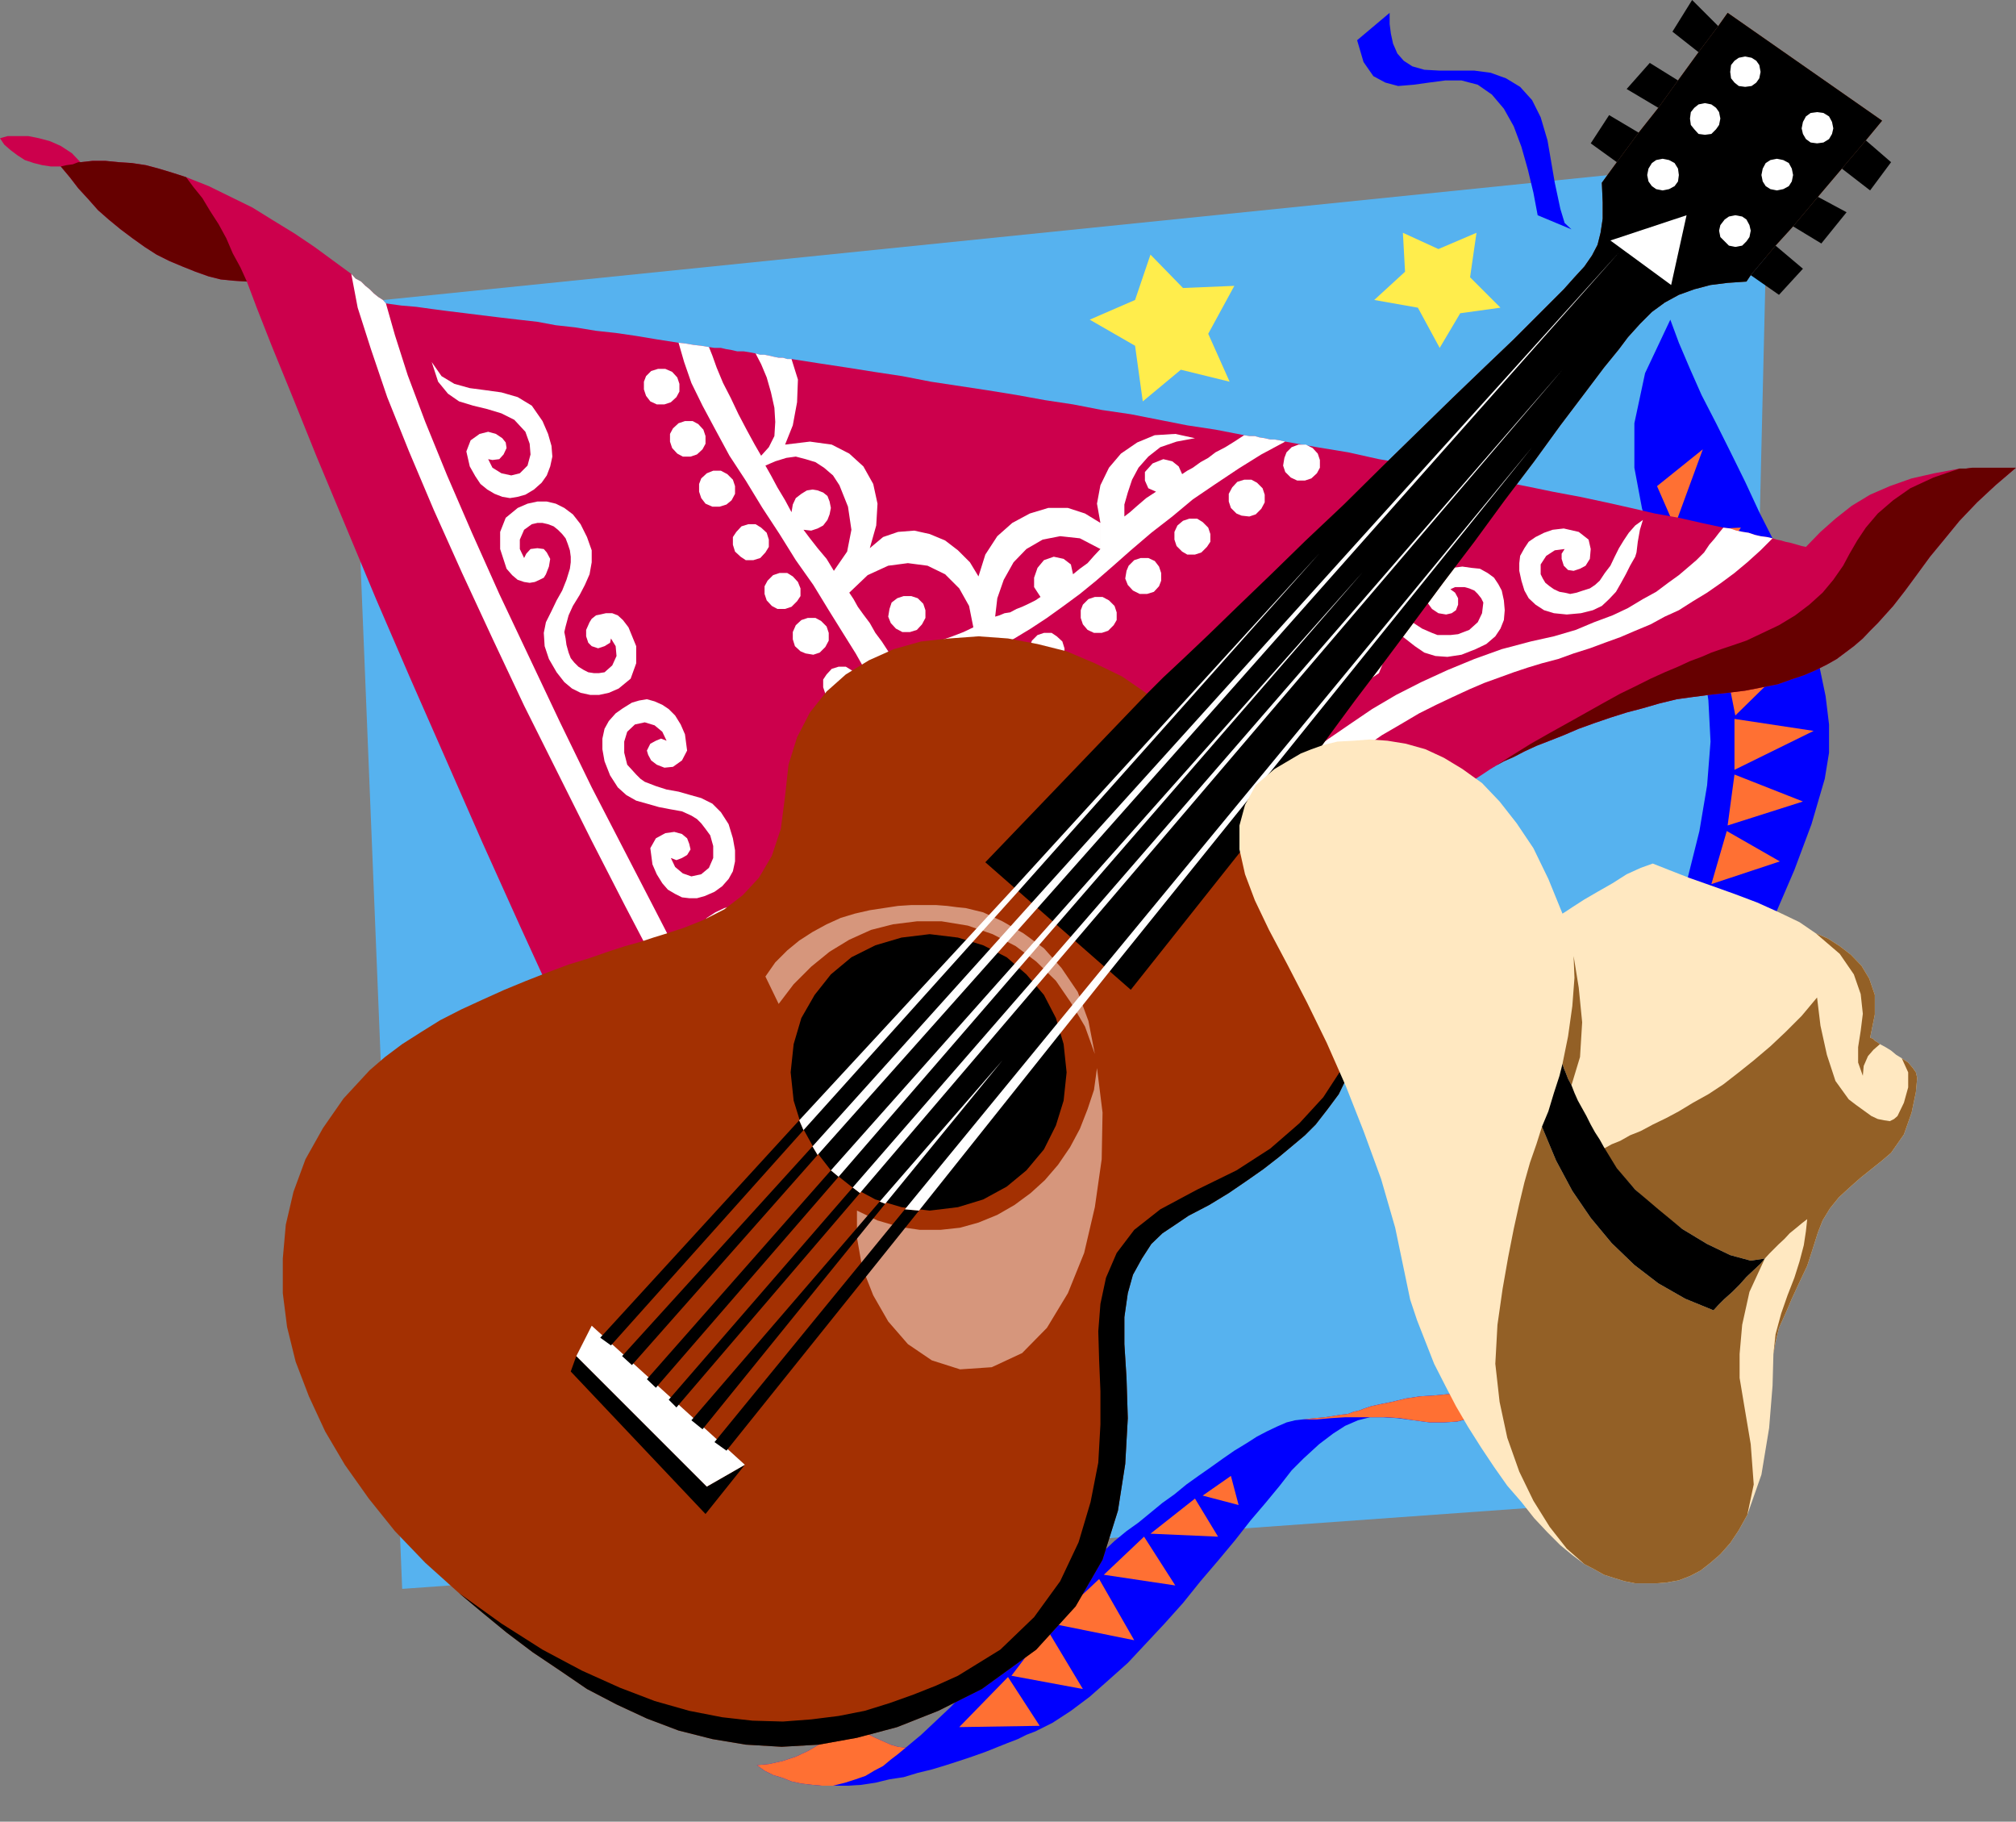 <?xml version="1.0" encoding="UTF-8" standalone="no"?>
<svg
   xmlns:ooo="http://xml.openoffice.org/svg/export"
   xmlns:dc="http://purl.org/dc/elements/1.1/"
   xmlns:cc="http://creativecommons.org/ns#"
   xmlns:rdf="http://www.w3.org/1999/02/22-rdf-syntax-ns#"
   xmlns:svg="http://www.w3.org/2000/svg"
   xmlns="http://www.w3.org/2000/svg"
   xmlns:sodipodi="http://sodipodi.sourceforge.net/DTD/sodipodi-0.dtd"
   xmlns:inkscape="http://www.inkscape.org/namespaces/inkscape"
   version="1.2"
   width="47.12mm"
   height="42.57mm"
   viewBox="0 0 4712 4257"
   preserveAspectRatio="xMidYMid"
   xml:space="preserve"
   id="svg267"
   sodipodi:docname="m_countr.svg"
   style="fill-rule:evenodd;stroke-width:28.222;stroke-linejoin:round"
   inkscape:version="0.92.5 (2060ec1f9f, 2020-04-08)"><rect x="0" y="0" width="4712" height="4257" fill="#808080" stroke="none"/><sodipodi:namedview
   pagecolor="#ffffff"
   bordercolor="#666666"
   borderopacity="1"
   objecttolerance="10"
   gridtolerance="10"
   guidetolerance="10"
   inkscape:pageopacity="0"
   inkscape:pageshadow="2"
   inkscape:window-width="664"
   inkscape:window-height="487"
   id="namedview269"
   showgrid="false"
   inkscape:zoom="0.2102413"
   inkscape:cx="89.04567"
   inkscape:cy="80.428345"
   inkscape:window-x="0"
   inkscape:window-y="0"
   inkscape:window-maximized="0"
   inkscape:current-layer="svg267" />
 <defs
   class="ClipPathGroup"
   id="defs8">
  <clipPath
   id="presentation_clip_path"
   clipPathUnits="userSpaceOnUse">
   <rect
   x="0"
   y="0"
   width="21000"
   height="29700"
   id="rect2" />
  </clipPath>
  <clipPath
   id="presentation_clip_path_shrink"
   clipPathUnits="userSpaceOnUse">
   <rect
   x="21"
   y="29"
   width="20958"
   height="29641"
   id="rect5" />
  </clipPath>
 </defs>
 <defs
   class="TextShapeIndex"
   id="defs12">
  <g
   ooo:slide="id1"
   ooo:id-list="id3"
   id="g10" />
 </defs>
 <defs
   class="EmbeddedBulletChars"
   id="defs44">
  <g
   id="bullet-char-template-57356"
   transform="matrix(4.8828125e-4,0,0,-4.8828125e-4,0,0)">
   <path
   d="M 580,1141 1163,571 580,0 -4,571 Z"
   id="path14"
   inkscape:connector-curvature="0" />
  </g>
  <g
   id="bullet-char-template-57354"
   transform="matrix(4.8828125e-4,0,0,-4.8828125e-4,0,0)">
   <path
   d="M 8,1128 H 1137 V 0 H 8 Z"
   id="path17"
   inkscape:connector-curvature="0" />
  </g>
  <g
   id="bullet-char-template-10146"
   transform="matrix(4.8828125e-4,0,0,-4.8828125e-4,0,0)">
   <path
   d="M 174,0 602,739 174,1481 1456,739 Z M 1358,739 309,1346 659,739 Z"
   id="path20"
   inkscape:connector-curvature="0" />
  </g>
  <g
   id="bullet-char-template-10132"
   transform="matrix(4.8828125e-4,0,0,-4.8828125e-4,0,0)">
   <path
   d="M 2015,739 1276,0 H 717 l 543,543 H 174 v 393 h 1086 l -543,545 h 557 z"
   id="path23"
   inkscape:connector-curvature="0" />
  </g>
  <g
   id="bullet-char-template-10007"
   transform="matrix(4.8828125e-4,0,0,-4.8828125e-4,0,0)">
   <path
   d="m 0,-2 c -7,16 -16,29 -25,39 l 381,530 c -94,256 -141,385 -141,387 0,25 13,38 40,38 9,0 21,-2 34,-5 21,4 42,12 65,25 l 27,-13 111,-251 280,301 64,-25 24,25 c 21,-10 41,-24 62,-43 C 886,937 835,863 770,784 769,783 710,716 594,584 L 774,223 c 0,-27 -21,-55 -63,-84 l 16,-20 C 717,90 699,76 672,76 641,76 570,178 457,381 L 164,-76 c -22,-34 -53,-51 -92,-51 -42,0 -63,17 -64,51 -7,9 -10,24 -10,44 0,9 1,19 2,30 z"
   id="path26"
   inkscape:connector-curvature="0" />
  </g>
  <g
   id="bullet-char-template-10004"
   transform="matrix(4.8828125e-4,0,0,-4.8828125e-4,0,0)">
   <path
   d="M 285,-33 C 182,-33 111,30 74,156 52,228 41,333 41,471 c 0,78 14,145 41,201 34,71 87,106 158,106 53,0 88,-31 106,-94 l 23,-176 c 8,-64 28,-97 59,-98 l 735,706 c 11,11 33,17 66,17 42,0 63,-15 63,-46 V 965 c 0,-36 -10,-64 -30,-84 L 442,47 C 390,-6 338,-33 285,-33 Z"
   id="path29"
   inkscape:connector-curvature="0" />
  </g>
  <g
   id="bullet-char-template-9679"
   transform="matrix(4.8828125e-4,0,0,-4.8828125e-4,0,0)">
   <path
   d="M 813,0 C 632,0 489,54 383,161 276,268 223,411 223,592 c 0,181 53,324 160,431 106,107 249,161 430,161 179,0 323,-54 432,-161 108,-107 162,-251 162,-431 0,-180 -54,-324 -162,-431 C 1136,54 992,0 813,0 Z"
   id="path32"
   inkscape:connector-curvature="0" />
  </g>
  <g
   id="bullet-char-template-8226"
   transform="matrix(4.8828125e-4,0,0,-4.8828125e-4,0,0)">
   <path
   d="m 346,457 c -73,0 -137,26 -191,78 -54,51 -81,114 -81,188 0,73 27,136 81,188 54,52 118,78 191,78 73,0 134,-26 185,-79 51,-51 77,-114 77,-187 0,-75 -25,-137 -76,-188 -50,-52 -112,-78 -186,-78 z"
   id="path35"
   inkscape:connector-curvature="0" />
  </g>
  <g
   id="bullet-char-template-8211"
   transform="matrix(4.8828125e-4,0,0,-4.8828125e-4,0,0)">
   <path
   d="M -4,459 H 1135 V 606 H -4 Z"
   id="path38"
   inkscape:connector-curvature="0" />
  </g>
  <g
   id="bullet-char-template-61548"
   transform="matrix(4.8828125e-4,0,0,-4.8828125e-4,0,0)">
   <path
   d="m 173,740 c 0,163 58,303 173,419 116,115 255,173 419,173 163,0 302,-58 418,-173 116,-116 174,-256 174,-419 0,-163 -58,-303 -174,-418 C 1067,206 928,148 765,148 601,148 462,206 346,322 231,437 173,577 173,740 Z"
   id="path41"
   inkscape:connector-curvature="0" />
  </g>
 </defs>
 <g
   id="g49"
   transform="translate(-8144,-12721)">
  <g
   id="id2"
   class="Master_Slide">
   <g
   id="bg-id2"
   class="Background" />
   <g
   id="bo-id2"
   class="BackgroundObjects" />
  </g>
 </g>
 <g
   class="SlideGroup"
   id="g265"
   transform="translate(-8144,-12721)">
  <g
   id="g263">
   <g
   id="container-id1">
    <g
   id="id1"
   class="Slide"
   clip-path="url(#presentation_clip_path)">
     <g
   class="Page"
   id="g259">
      <g
   class="Graphic"
   id="g257">
       <g
   id="id3">
        <rect
   class="BoundingBox"
   x="8144"
   y="12721"
   width="4712"
   height="4257"
   id="rect51"
   style="fill:none;stroke:none" />
        <defs
   id="defs56">
         <clipPath
   id="clip_path_1"
   clipPathUnits="userSpaceOnUse">
          <path
   d="m 8144,12721 h 4711 v 4256 H 8144 Z"
   id="path53"
   inkscape:connector-curvature="0" />
         </clipPath>
        </defs>
        <g
   clip-path="url(#clip_path_1)"
   id="g254">
         <path
   d="m 8962,13430 3315,-338 -74,3118 -3119,224 z"
   id="path58"
   inkscape:connector-curvature="0"
   style="fill:#56b2ef;stroke:none" />
         <path
   d="m 10691,13468 106,-46 36,-106 76,78 120,-5 -61,112 50,112 -114,-28 -89,74 -18,-130 z"
   id="path60"
   inkscape:connector-curvature="0"
   style="fill:#ffed4c;stroke:none" />
         <path
   d="m 11356,13422 72,-66 -5,-91 83,38 89,-38 -15,104 71,71 -94,13 -48,81 -51,-94 z"
   id="path62"
   inkscape:connector-curvature="0"
   style="fill:#ffed4c;stroke:none" />
         <path
   d="m 10091,16894 h -26 l -22,-2 -26,-3 -23,-5 -20,-8 -23,-7 -20,-10 -18,-13 30,-3 31,-7 30,-10 28,-13 26,-15 25,-16 23,-17 18,-16 15,8 15,8 16,7 20,10 18,8 18,8 17,5 18,2 36,-30 33,-31 35,-33 33,-35 36,-33 33,-36 36,-36 33,-35 33,-33 33,-36 30,-33 31,-30 30,-31 28,-25 28,-26 28,-23 28,-20 28,-23 28,-23 28,-20 28,-23 28,-20 30,-21 28,-20 26,-18 28,-17 25,-16 23,-12 23,-11 23,-10 20,-5 18,-2 28,-3 23,-2 20,-3 18,-3 17,-2 13,-5 13,-3 13,-5 15,-5 23,-5 25,-5 33,-8 33,-5 33,-2 31,-3 h 30 28 31 l 28,-2 28,-5 28,-8 22,-10 23,-18 21,-23 12,-20 16,-21 12,-22 13,-23 10,-23 8,-28 2,-28 v -33 l -2,-64 2,-73 8,-82 15,-89 21,-94 30,-99 38,-101 46,-105 51,-119 40,-114 28,-112 18,-107 8,-102 -5,-96 -13,-92 -25,-86 -23,-51 -31,-61 -35,-74 -28,-84 -18,-96 v -104 l 25,-117 59,-125 20,54 26,61 27,61 34,66 33,66 35,71 33,71 36,71 30,74 31,71 23,71 20,71 15,72 8,66 v 66 l -10,61 -31,106 -40,107 -46,107 -46,102 -46,101 -40,97 -33,94 -23,89 -21,101 -20,97 -28,89 -35,81 -46,77 -61,68 -79,64 -99,56 -38,17 -33,16 -33,15 -31,10 -30,8 -31,2 h -33 l -38,-5 -38,-5 -33,-2 h -31 l -28,7 -30,13 -28,18 -33,25 -36,33 -28,28 -28,36 -33,40 -35,41 -36,46 -40,48 -41,48 -41,51 -43,48 -43,46 -43,46 -46,41 -43,38 -44,33 -43,28 -40,20 -21,8 -20,10 -26,10 -25,10 -25,10 -31,11 -30,10 -31,10 -33,10 -33,8 -33,10 -33,5 -33,8 -33,5 -33,2 z"
   id="path64"
   inkscape:connector-curvature="0"
   style="fill:#0000ff;stroke:none" />
         <path
   d="m 11392,12751 v 26 l 3,23 5,23 10,23 15,17 20,13 28,8 36,2 h 41 40 l 38,5 36,13 33,20 28,31 20,40 16,54 17,99 13,61 10,33 16,15 -79,-33 -10,-53 -13,-54 -15,-53 -18,-48 -23,-41 -28,-33 -33,-23 -38,-10 h -38 l -38,5 -36,5 -36,3 -30,-8 -28,-15 -23,-33 -15,-51 z"
   id="path66"
   inkscape:connector-curvature="0"
   style="fill:#0000ff;stroke:none" />
         <path
   d="m 10261,16805 -18,-2 -17,-5 -18,-8 -18,-8 -20,-10 -16,-7 -15,-8 -15,-8 -18,16 -23,17 -25,16 -26,15 -28,13 -30,10 -31,7 -30,3 18,13 20,10 23,7 20,8 23,5 26,3 22,2 h 26 l 28,-7 25,-8 23,-8 20,-12 21,-11 18,-15 17,-13 z"
   id="path68"
   inkscape:connector-curvature="0"
   style="fill:#ff7033;stroke:none" />
         <path
   d="m 10386,16757 114,-117 74,114 z"
   id="path70"
   inkscape:connector-curvature="0"
   style="fill:#ff7033;stroke:none" />
         <path
   d="m 10508,16637 83,-109 84,140 z"
   id="path72"
   inkscape:connector-curvature="0"
   style="fill:#ff7033;stroke:none" />
         <path
   d="m 10602,16515 111,-104 82,143 z"
   id="path74"
   inkscape:connector-curvature="0"
   style="fill:#ff7033;stroke:none" />
         <path
   d="m 10724,16401 94,-89 73,114 z"
   id="path76"
   inkscape:connector-curvature="0"
   style="fill:#ff7033;stroke:none" />
         <path
   d="m 10833,16305 104,-82 54,89 z"
   id="path78"
   inkscape:connector-curvature="0"
   style="fill:#ff7033;stroke:none" />
         <path
   d="m 10955,16216 66,-46 18,68 z"
   id="path80"
   inkscape:connector-curvature="0"
   style="fill:#ff7033;stroke:none" />
         <path
   d="m 11766,15913 -21,23 -23,18 -22,10 -28,8 -28,5 -28,2 h -31 -28 -30 l -31,3 -33,2 -33,5 -33,8 -25,5 -23,5 -15,5 -13,5 -13,3 -13,5 -17,2 -18,3 -20,3 -23,2 -28,3 h 33 l 33,-3 33,-2 h 30 33 33 l 31,2 33,5 38,5 h 33 l 31,-2 30,-8 31,-10 33,-15 33,-16 38,-17 18,-16 12,-17 13,-16 z"
   id="path82"
   inkscape:connector-curvature="0"
   style="fill:#ff7033;stroke:none" />
         <path
   d="m 11888,15712 7,-145 102,41 z"
   id="path84"
   inkscape:connector-curvature="0"
   style="fill:#ff7033;stroke:none" />
         <path
   d="m 11895,15560 3,-120 117,64 z"
   id="path86"
   inkscape:connector-curvature="0"
   style="fill:#ff7033;stroke:none" />
         <path
   d="m 11900,15433 23,-117 120,66 z"
   id="path88"
   inkscape:connector-curvature="0"
   style="fill:#ff7033;stroke:none" />
         <path
   d="m 11928,15306 44,-135 106,86 z"
   id="path90"
   inkscape:connector-curvature="0"
   style="fill:#ff7033;stroke:none" />
         <path
   d="m 11974,15163 48,-99 94,69 z"
   id="path92"
   inkscape:connector-curvature="0"
   style="fill:#ff7033;stroke:none" />
         <path
   d="m 12025,15052 74,-143 76,89 z"
   id="path94"
   inkscape:connector-curvature="0"
   style="fill:#ff7033;stroke:none" />
         <path
   d="m 12106,14902 33,-107 97,86 z"
   id="path96"
   inkscape:connector-curvature="0"
   style="fill:#ff7033;stroke:none" />
         <path
   d="m 12144,14787 36,-124 124,71 z"
   id="path98"
   inkscape:connector-curvature="0"
   style="fill:#ff7033;stroke:none" />
         <path
   d="m 12182,14650 16,-119 160,63 z"
   id="path100"
   inkscape:connector-curvature="0"
   style="fill:#ff7033;stroke:none" />
         <path
   d="m 12198,14520 v -119 l 185,28 z"
   id="path102"
   inkscape:connector-curvature="0"
   style="fill:#ff7033;stroke:none" />
         <path
   d="m 12200,14393 -28,-142 178,-5 z"
   id="path104"
   inkscape:connector-curvature="0"
   style="fill:#ff7033;stroke:none" />
         <path
   d="m 12167,14243 -46,-134 173,-13 z"
   id="path106"
   inkscape:connector-curvature="0"
   style="fill:#ff7033;stroke:none" />
         <path
   d="m 12116,14096 -53,-135 150,-7 z"
   id="path108"
   inkscape:connector-curvature="0"
   style="fill:#ff7033;stroke:none" />
         <path
   d="m 12058,13951 -41,-94 107,-86 z"
   id="path110"
   inkscape:connector-curvature="0"
   style="fill:#ff7033;stroke:none" />
         <path
   d="m 8144,13044 18,-5 h 23 25 l 25,5 26,7 25,11 26,17 20,21 28,-3 h 31 l 30,3 31,2 33,5 30,8 33,10 31,10 53,21 51,25 51,25 50,31 49,30 46,31 45,33 41,30 10,11 13,7 10,10 10,8 10,10 10,8 11,7 7,8 36,5 35,3 36,5 38,5 41,5 40,5 41,5 43,5 44,5 43,8 45,5 49,8 46,5 48,7 48,8 51,8 18,2 17,3 18,2 18,3 13,2 h 15 l 13,3 12,2 13,3 h 15 l 13,2 15,3 11,3 h 10 l 10,2 13,3 10,2 h 10 l 10,3 h 10 l 64,10 66,10 63,10 66,10 67,13 66,10 66,10 68,11 66,12 66,10 67,13 68,10 66,13 66,13 66,10 67,13 12,2 h 13 l 10,3 13,2 13,3 h 10 l 12,2 13,3 74,13 73,12 72,16 71,12 68,13 69,13 69,12 66,13 63,13 64,12 61,13 58,13 56,13 56,10 53,12 51,11 16,2 15,5 15,3 13,2 15,5 13,3 15,2 13,3 10,3 10,2 10,3 10,2 11,3 7,2 10,3 10,2 34,-35 35,-31 38,-30 43,-26 46,-20 51,-18 53,-12 59,-11 h 15 l 15,-2 h 18 15 18 18 15 18 l -48,41 -43,40 -41,43 -36,44 -33,40 -30,41 -28,38 -28,36 -18,20 -18,20 -18,18 -17,18 -21,18 -20,15 -20,15 -23,13 -26,13 -28,12 -30,10 -31,11 -35,7 -41,8 -41,5 -45,5 -38,5 -36,5 -41,10 -38,11 -38,10 -38,12 -38,13 -36,13 -35,15 -33,13 -31,12 -28,13 -25,13 -23,10 -18,10 -13,8 -15,10 -20,13 -26,20 -30,23 -33,28 -38,30 -38,33 -44,36 -43,36 -46,38 -43,38 -43,40 -43,39 -43,35 -38,38 -36,33 -41,36 -51,43 -58,48 -66,51 -74,56 -79,59 -83,58 -87,61 -89,59 -89,58 -89,56 -89,51 -86,45 -84,44 -76,33 -74,28 -66,-102 -74,-127 -78,-150 -84,-165 -87,-178 -86,-188 -87,-193 -86,-196 -84,-191 -79,-183 -73,-175 -66,-158 -56,-139 -49,-120 -35,-89 -23,-61 -31,-2 -30,-3 -28,-7 -31,-11 -30,-12 -31,-13 -30,-15 -28,-18 -28,-20 -28,-21 -28,-23 -25,-22 -23,-26 -23,-25 -20,-26 -21,-25 h -23 l -20,-3 -20,-5 -21,-7 -17,-11 -16,-12 -15,-13 z"
   id="path112"
   inkscape:connector-curvature="0"
   style="fill:#cc004c;stroke:none" />
         <path
   d="m 8286,13110 21,25 20,26 23,25 23,26 25,22 28,23 28,21 28,20 28,18 30,15 31,13 30,12 31,11 28,7 30,3 31,2 -15,-33 -18,-33 -15,-35 -18,-33 -20,-31 -18,-30 -21,-26 -17,-23 -31,-10 -33,-10 -30,-8 -33,-5 -31,-2 -30,-3 h -31 l -28,3 h -5 l -13,5 -15,2 z"
   id="path114"
   inkscape:connector-curvature="0"
   style="fill:#660000;stroke:none" />
         <path
   d="m 12724,13816 h 15 l 15,-2 h 18 15 18 18 15 18 l -48,41 -43,40 -41,43 -36,44 -33,40 -30,41 -28,38 -28,36 -18,20 -18,20 -18,18 -17,18 -21,18 -20,15 -20,15 -23,13 -26,13 -28,12 -30,10 -31,11 -35,7 -41,8 -41,5 -45,5 -38,5 -36,5 -41,10 -38,11 -38,10 -38,12 -38,13 -36,13 -35,15 -33,13 -31,12 -28,13 -25,13 -23,10 -18,10 -13,8 49,-31 45,-28 44,-25 45,-25 41,-23 41,-23 38,-21 35,-17 36,-18 33,-15 31,-13 28,-13 27,-10 23,-10 23,-8 21,-7 38,-13 38,-18 38,-18 38,-23 33,-25 31,-28 25,-30 23,-33 15,-28 18,-31 20,-30 28,-33 36,-31 40,-28 54,-25 z"
   id="path116"
   inkscape:connector-curvature="0"
   style="fill:#660000;stroke:none" />
         <path
   d="m 12172,13954 16,2 15,5 15,3 13,2 15,5 13,3 15,2 13,3 -28,28 -31,28 -30,25 -31,23 -33,23 -33,20 -33,21 -33,15 -33,18 -36,15 -35,15 -36,13 -35,13 -38,12 -36,13 -38,10 -33,10 -33,11 -33,12 -36,13 -35,15 -39,18 -38,18 -40,20 -44,26 -43,25 -45,31 -46,33 -51,35 -51,41 -53,46 -56,48 -61,53 -64,56 -71,56 -71,61 -76,61 -77,61 -78,61 -77,59 -78,55 -79,54 -74,51 -74,43 -68,40 -66,34 -59,25 -56,18 -56,-97 -63,-114 -69,-127 -73,-138 -77,-147 -78,-152 -79,-158 -79,-158 -74,-157 -71,-153 -66,-147 -58,-137 -51,-127 -38,-112 -31,-97 -15,-79 10,11 13,7 10,10 10,8 10,10 10,8 11,7 7,8 21,74 30,94 41,109 51,125 58,134 64,143 71,150 71,150 74,152 76,147 74,143 68,132 69,122 61,109 56,89 45,71 59,-23 61,-28 63,-33 67,-38 68,-43 69,-46 68,-45 66,-51 67,-48 63,-49 61,-48 56,-48 53,-44 49,-40 40,-36 36,-30 33,-31 36,-30 35,-33 41,-36 40,-36 44,-38 48,-35 48,-36 51,-35 53,-36 56,-33 59,-30 61,-28 63,-26 64,-23 68,-18 54,-12 51,-15 43,-18 43,-16 36,-17 35,-21 31,-17 28,-21 25,-18 20,-17 21,-18 18,-18 12,-18 13,-15 10,-13 z"
   id="path118"
   inkscape:connector-curvature="0"
   style="fill:#ffffff;stroke:none" />
         <path
   d="m 10129,14106 10,15 10,18 13,18 15,20 13,23 15,20 15,23 16,23 15,-7 20,-11 23,-10 23,-10 25,-10 28,-10 26,-10 23,-11 51,-25 10,-3 12,-5 13,-2 15,-8 13,-5 15,-7 16,-8 12,-8 -15,-23 v -22 l 8,-23 15,-18 23,-8 23,5 17,13 5,23 16,-13 18,-13 15,-17 15,-16 v -61 l -8,-45 8,-43 20,-41 28,-33 38,-26 41,-17 48,-3 46,10 -43,8 -38,13 -28,22 -23,26 -15,28 -10,30 -8,28 v 28 l 13,-10 17,-15 21,-18 23,-15 -18,-8 -8,-18 v -20 l 18,-20 25,-10 21,5 15,12 8,18 12,-8 13,-7 18,-13 18,-10 17,-13 23,-12 21,-13 23,-15 12,2 h 13 l 10,3 13,2 13,3 h 10 l 12,2 13,3 -56,30 -53,33 -54,36 -53,36 -48,40 -49,38 -48,41 -43,38 -38,33 -38,31 -38,28 -39,28 -38,25 -38,23 -38,20 -35,21 -36,17 -36,18 -33,15 -30,16 -28,12 -28,13 -25,13 -23,10 -13,-33 -20,-41 -26,-46 -30,-48 -33,-53 -36,-59 -41,-58 -38,-61 -40,-61 -39,-64 -38,-58 -33,-61 -30,-56 -26,-53 -17,-49 -13,-45 18,2 17,3 18,2 18,3 8,20 10,28 15,36 18,35 18,38 20,38 18,33 15,26 18,-20 13,-26 2,-33 -2,-33 -8,-36 -10,-35 -13,-31 -13,-25 11,3 h 10 l 10,2 13,3 10,2 h 10 l 10,3 h 10 l 15,48 -2,53 -10,54 -18,45 58,-7 51,7 41,21 33,30 23,41 10,46 -3,51 -15,53 31,-26 35,-12 38,-3 36,8 36,15 30,23 28,28 20,33 16,-51 28,-43 35,-31 41,-22 43,-13 h 46 l 40,13 36,22 v 61 l -48,-25 -46,-5 -41,8 -38,22 -30,31 -23,41 -15,43 -5,43 -51,25 -10,-50 -23,-41 -33,-33 -41,-20 -46,-6 -46,6 -48,22 -43,41 -36,-51 31,-45 10,-51 -8,-54 -20,-50 -15,-23 -21,-18 -20,-13 -23,-7 -23,-6 -22,3 -26,8 -23,10 13,23 15,28 18,30 15,28 3,-18 7,-15 13,-10 13,-8 13,-2 12,2 13,5 10,8 5,13 3,15 -3,15 -5,13 -10,13 -13,7 -15,5 -18,-2 15,20 18,23 21,25 17,28 z"
   id="path120"
   inkscape:connector-curvature="0"
   style="fill:#ffffff;stroke:none" />
         <path
   d="m 10287,14193 12,-13 8,-15 v -18 l -5,-15 -13,-13 -15,-5 h -18 l -15,5 -13,10 -5,15 -3,18 6,15 12,13 15,8 h 18 z"
   id="path122"
   inkscape:connector-curvature="0"
   style="fill:#ffffff;stroke:none" />
         <path
   d="m 10203,14472 12,-13 8,-15 v -18 l -5,-15 -13,-13 -15,-5 h -18 l -15,5 -13,11 -5,15 v 18 l 5,15 10,13 16,7 h 17 z"
   id="path124"
   inkscape:connector-curvature="0"
   style="fill:#ffffff;stroke:none" />
         <path
   d="m 10337,14419 13,-13 8,-15 v -18 l -5,-15 -13,-13 -15,-5 h -18 l -15,5 -13,10 -5,15 -3,18 5,15 13,13 15,8 h 18 z"
   id="path126"
   inkscape:connector-curvature="0"
   style="fill:#ffffff;stroke:none" />
         <path
   d="m 10477,14355 13,-13 7,-12 v -18 l -5,-15 -12,-13 -13,-8 h -18 l -15,5 -13,13 -7,13 v 18 l 5,15 10,13 15,7 h 18 z"
   id="path128"
   inkscape:connector-curvature="0"
   style="fill:#ffffff;stroke:none" />
         <path
   d="m 10612,14279 13,-13 7,-12 v -18 l -5,-16 -13,-12 -12,-8 h -18 l -15,5 -13,13 -5,13 v 17 l 5,16 10,12 15,8 h 16 z"
   id="path130"
   inkscape:connector-curvature="0"
   style="fill:#ffffff;stroke:none" />
         <path
   d="m 10841,14104 12,-13 5,-13 v -18 l -5,-15 -10,-13 -15,-7 h -18 l -15,5 -13,13 -5,12 -3,18 6,15 12,13 16,8 h 17 z"
   id="path132"
   inkscape:connector-curvature="0"
   style="fill:#ffffff;stroke:none" />
         <path
   d="m 10952,14012 13,-13 8,-12 v -18 l -5,-15 -13,-13 -13,-8 h -18 l -15,5 -13,11 -7,15 v 18 l 5,15 13,13 12,7 h 18 z"
   id="path134"
   inkscape:connector-curvature="0"
   style="fill:#ffffff;stroke:none" />
         <path
   d="m 10734,14195 13,-13 7,-12 v -18 l -5,-15 -13,-13 -15,-8 h -18 l -15,5 -13,13 -5,13 v 18 l 5,15 11,13 15,7 h 18 z"
   id="path136"
   inkscape:connector-curvature="0"
   style="fill:#ffffff;stroke:none" />
         <path
   d="m 11079,13923 13,-13 8,-15 v -18 l -5,-15 -13,-13 -13,-7 h -17 l -16,5 -12,13 -8,15 v 18 l 5,15 13,13 12,5 18,2 z"
   id="path138"
   inkscape:connector-curvature="0"
   style="fill:#ffffff;stroke:none" />
         <path
   d="m 11209,13839 13,-12 7,-13 v -18 l -5,-15 -12,-13 -16,-8 h -17 l -16,6 -12,12 -5,13 -3,18 5,15 13,13 15,7 h 18 z"
   id="path140"
   inkscape:connector-curvature="0"
   style="fill:#ffffff;stroke:none" />
         <path
   d="m 10131,14358 13,-13 8,-13 v -17 l -5,-16 -13,-12 -13,-8 h -17 l -16,5 -12,13 -8,12 v 18 l 5,15 13,13 12,8 h 18 z"
   id="path142"
   inkscape:connector-curvature="0"
   style="fill:#ffffff;stroke:none" />
         <path
   d="m 10060,14246 13,-13 8,-15 v -18 l -5,-15 -13,-13 -13,-7 h -18 l -15,5 -13,12 -7,16 v 17 l 5,16 13,12 12,5 18,3 z"
   id="path144"
   inkscape:connector-curvature="0"
   style="fill:#ffffff;stroke:none" />
         <path
   d="m 9994,14139 13,-13 8,-12 v -18 l -6,-15 -12,-13 -13,-8 h -18 l -15,5 -13,13 -7,13 v 18 l 5,15 12,13 13,7 h 18 z"
   id="path146"
   inkscape:connector-curvature="0"
   style="fill:#ffffff;stroke:none" />
         <path
   d="m 9921,14025 12,-13 8,-13 v -17 l -5,-16 -13,-12 -13,-8 h -17 l -16,5 -12,13 -8,12 v 18 l 5,16 13,12 12,8 h 18 z"
   id="path148"
   inkscape:connector-curvature="0"
   style="fill:#ffffff;stroke:none" />
         <path
   d="m 9842,13900 12,-10 8,-15 v -18 l -5,-15 -13,-13 -15,-8 h -18 l -15,6 -13,12 -5,13 v 18 l 5,15 10,13 16,7 h 17 z"
   id="path150"
   inkscape:connector-curvature="0"
   style="fill:#ffffff;stroke:none" />
         <path
   d="m 9773,13783 13,-12 7,-13 v -18 l -5,-15 -12,-13 -13,-7 h -18 l -15,5 -13,12 -7,13 v 18 l 5,15 12,13 13,7 h 18 z"
   id="path152"
   inkscape:connector-curvature="0"
   style="fill:#ffffff;stroke:none" />
         <path
   d="m 9712,13661 13,-12 7,-13 v -18 l -5,-15 -12,-13 -16,-7 h -17 l -16,5 -12,12 -5,13 v 18 l 5,15 10,13 15,7 h 18 z"
   id="path154"
   inkscape:connector-curvature="0"
   style="fill:#ffffff;stroke:none" />
         <path
   d="m 9153,13567 23,33 30,18 36,10 38,5 36,5 38,11 33,20 25,36 13,30 8,28 2,25 -5,23 -8,21 -12,17 -18,16 -20,12 -18,5 -18,3 -18,-3 -18,-7 -17,-10 -16,-13 -12,-18 -13,-23 -8,-35 10,-26 21,-15 20,-5 18,5 15,10 8,10 2,13 -7,15 -10,11 -16,2 -10,-2 10,20 21,13 23,5 20,-5 18,-18 7,-26 -2,-25 -10,-28 -26,-28 -30,-15 -33,-10 -33,-8 -33,-10 -26,-18 -23,-28 z"
   id="path156"
   inkscape:connector-curvature="0"
   style="fill:#ffffff;stroke:none" />
         <path
   d="m 9476,14050 -8,26 -10,25 -13,23 -12,25 -13,26 -5,25 2,31 10,30 18,31 18,23 18,15 20,10 23,5 h 20 l 23,-5 23,-10 28,-23 13,-36 v -40 l -18,-44 -13,-17 -12,-11 -13,-5 h -15 l -13,3 -10,2 -10,8 -5,8 -8,18 v 15 l 5,15 8,8 15,5 15,-5 13,-8 2,-10 11,18 2,23 -10,22 -18,16 -13,2 h -12 l -13,-2 -10,-5 -13,-8 -10,-10 -8,-10 -5,-13 -5,-18 -2,-15 -3,-15 3,-13 7,-26 10,-22 16,-26 12,-23 11,-25 5,-28 v -28 l -11,-31 -15,-30 -18,-23 -20,-15 -20,-10 -21,-5 h -22 l -23,5 -23,10 -28,23 -13,33 v 40 l 15,46 13,15 13,11 15,5 13,2 12,-2 11,-5 10,-5 5,-8 7,-18 3,-18 -8,-15 -7,-8 -15,-2 -16,2 -10,11 -5,10 -10,-21 v -22 l 10,-23 18,-13 13,-3 h 12 l 13,3 13,5 10,8 10,10 8,10 5,13 5,15 2,15 v 13 z"
   id="path158"
   inkscape:connector-curvature="0"
   style="fill:#ffffff;stroke:none" />
         <path
   d="m 9651,14548 26,10 25,8 28,5 28,8 25,7 26,13 20,20 18,28 10,33 5,28 v 26 l -5,23 -10,18 -15,17 -18,13 -23,10 -18,5 h -18 l -17,-2 -16,-8 -17,-10 -13,-15 -13,-21 -10,-23 -5,-38 13,-23 22,-12 21,-3 18,5 12,10 5,13 3,13 -8,13 -12,7 -13,5 -13,-5 10,21 18,15 20,7 23,-5 18,-15 10,-23 v -28 l -7,-25 -11,-15 -10,-13 -10,-10 -13,-8 -22,-10 -28,-5 -26,-5 -28,-8 -25,-7 -23,-13 -20,-18 -18,-28 -13,-33 -5,-28 v -25 l 5,-23 10,-18 16,-18 17,-12 21,-13 17,-5 18,-3 18,5 18,8 15,10 15,15 13,21 10,23 5,38 -12,23 -21,15 -20,2 -18,-7 -13,-10 -7,-13 -3,-10 8,-16 13,-7 12,-5 13,5 -10,-21 -18,-15 -23,-7 -23,5 -18,17 -7,23 v 26 l 7,28 11,12 10,11 10,10 z"
   id="path160"
   inkscape:connector-curvature="0"
   style="fill:#ffffff;stroke:none" />
         <path
   d="m 9992,15189 -21,-36 -5,-33 5,-35 11,-39 7,-35 5,-36 -5,-38 -20,-38 -23,-25 -20,-18 -23,-13 -23,-5 h -20 l -23,5 -21,10 -20,13 -23,31 -5,35 8,38 28,41 15,13 15,7 13,3 15,-3 10,-5 10,-5 8,-10 5,-8 3,-18 -3,-17 -8,-10 -10,-8 h -15 l -15,5 -8,13 -2,10 -13,-18 -5,-23 2,-20 16,-18 10,-5 13,-3 h 12 13 l 13,6 12,7 11,10 7,10 15,36 3,33 -3,33 -7,33 -3,33 5,33 18,33 z"
   id="path162"
   inkscape:connector-curvature="0"
   style="fill:#ffffff;stroke:none" />
         <path
   d="m 9992,15189 38,-15 25,-23 18,-31 15,-35 16,-36 17,-30 28,-26 41,-18 33,-5 h 30 l 26,5 20,8 18,15 13,18 10,20 5,23 3,18 -3,18 -8,18 -10,15 -15,13 -18,10 -20,10 -26,5 -38,-3 -20,-17 -10,-23 2,-21 8,-15 13,-13 15,-2 h 13 l 12,10 5,13 v 15 l -5,10 21,-5 20,-15 10,-20 v -23 l -5,-11 -8,-10 -10,-7 -12,-5 -13,-3 -13,-2 -13,2 -15,3 -33,17 -25,23 -18,28 -15,31 -18,28 -23,20 -33,15 z"
   id="path164"
   inkscape:connector-curvature="0"
   style="fill:#ffffff;stroke:none" />
         <path
   d="m 10688,14828 -36,20 -35,5 -36,-7 -35,-10 -36,-11 -38,-7 -38,5 -38,20 -26,23 -17,23 -13,23 -5,23 -3,20 8,23 8,20 15,21 12,12 16,8 18,5 17,2 21,-2 20,-8 20,-7 21,-16 20,-30 v -28 l -10,-23 -18,-13 -18,-2 -15,2 -13,8 -7,10 v 15 l 5,16 10,7 13,3 -8,7 -10,6 -10,5 h -13 -10 l -13,-5 -10,-6 -8,-10 -7,-23 2,-25 13,-23 20,-18 36,-15 35,-2 33,5 33,5 31,5 33,-5 33,-16 z"
   id="path166"
   inkscape:connector-curvature="0"
   style="fill:#ffffff;stroke:none" />
         <path
   d="m 11001,14431 -5,26 v 28 28 l 2,28 -2,28 -5,28 -16,25 -23,23 -28,20 -25,13 -25,5 h -23 l -21,-5 -20,-10 -18,-15 -15,-18 -15,-33 2,-36 18,-35 36,-33 17,-11 18,-5 13,3 13,2 10,8 7,10 6,10 2,10 v 21 l -5,15 -10,10 -13,3 -15,-3 -13,-10 -5,-13 v -10 l -18,13 -10,20 -2,23 12,20 10,8 11,5 12,5 h 13 l 13,-2 12,-5 13,-6 10,-10 13,-12 8,-13 7,-13 3,-13 5,-25 v -28 l -3,-28 -2,-28 2,-25 8,-28 13,-26 23,-22 28,-21 25,-12 25,-6 h 23 l 21,3 20,10 18,15 15,18 15,33 v 36 l -18,38 -35,33 -18,10 -18,5 -12,-2 -13,-5 -10,-5 -8,-11 -8,-10 -2,-10 2,-18 6,-15 10,-10 12,-5 16,2 12,10 5,13 v 10 l 18,-12 10,-23 v -23 l -10,-20 -10,-8 -13,-5 -12,-3 h -13 l -13,3 -12,5 -13,5 -10,10 -11,13 -7,10 -5,13 z"
   id="path168"
   inkscape:connector-curvature="0"
   style="fill:#ffffff;stroke:none" />
         <path
   d="m 11359,14170 23,10 23,15 23,18 23,18 22,15 26,8 28,2 33,-5 33,-13 25,-12 21,-18 12,-18 8,-20 2,-23 -2,-23 -5,-23 -8,-15 -10,-15 -15,-11 -18,-10 -20,-2 -21,-3 -23,3 -22,7 -31,21 -13,25 5,25 13,18 15,10 18,3 13,-3 10,-7 5,-13 v -15 l -7,-13 -11,-8 11,-5 h 10 12 l 11,3 12,5 8,8 8,10 5,10 -3,25 -10,21 -20,18 -26,10 -18,2 h -15 -15 l -13,-5 -23,-10 -23,-15 -22,-18 -21,-18 -23,-13 -25,-10 -28,-5 -33,5 -33,13 -25,13 -18,17 -13,18 -10,21 -3,22 3,23 5,23 8,18 10,13 15,12 18,8 18,5 20,3 23,-3 25,-7 31,-21 10,-25 -3,-26 -12,-17 -16,-11 -15,-2 -15,2 -10,8 -5,13 v 15 l 7,13 10,5 -10,5 h -10 -13 l -12,-3 -11,-5 -10,-7 -7,-11 -3,-10 3,-23 10,-22 20,-18 28,-10 15,-3 h 13 l 15,3 z"
   id="path170"
   inkscape:connector-curvature="0"
   style="fill:#ffffff;stroke:none" />
         <path
   d="m 10724,14820 20,-15 18,-18 10,-20 2,-23 -5,-18 -7,-15 -13,-13 -15,-7 -21,-5 -20,-3 -23,3 -23,7 -30,21 -10,25 5,25 10,18 15,10 18,3 13,-3 10,-7 8,-16 -3,-15 -8,-13 -10,-5 10,-5 h 11 12 l 13,3 10,5 10,8 8,10 2,10 v 13 l -2,15 -5,13 z"
   id="path172"
   inkscape:connector-curvature="0"
   style="fill:#ffffff;stroke:none" />
         <path
   d="m 11984,13936 -18,13 -15,17 -12,18 -11,18 -10,20 -10,21 -13,17 -12,18 -11,10 -12,8 -16,5 -15,5 -15,3 -13,-3 -12,-2 -13,-6 -10,-7 -10,-8 -6,-10 -5,-10 v -23 l 13,-20 20,-13 23,-3 -7,11 v 12 l 5,16 10,10 13,2 15,-5 13,-7 10,-16 2,-23 -5,-22 -23,-18 -35,-8 -26,3 -20,7 -20,10 -16,11 -10,15 -10,18 -2,17 v 18 l 5,23 7,23 10,18 16,15 20,13 23,7 30,3 33,-3 28,-7 21,-10 17,-16 16,-17 12,-21 11,-20 10,-20 12,-21 3,-10 3,-25 5,-28 z"
   id="path174"
   inkscape:connector-curvature="0"
   style="fill:#ffffff;stroke:none" />
         <path
   d="m 11138,14592 46,50 38,51 35,54 28,53 21,53 17,54 11,53 5,53 v 49 l -5,45 -11,46 -12,43 -18,41 -20,41 -26,35 -28,36 -25,25 -31,26 -30,25 -36,28 -40,28 -41,28 -46,28 -48,25 -31,21 -30,20 -26,25 -22,34 -21,38 -12,43 -8,56 v 63 l 5,79 3,94 -6,107 -17,109 -36,115 -63,109 -92,101 -127,92 -102,51 -96,38 -94,25 -89,16 -87,5 -84,-5 -78,-13 -79,-20 -74,-28 -71,-33 -69,-36 -63,-43 -64,-43 -61,-46 -56,-46 -55,-46 -79,-71 -71,-74 -61,-76 -56,-79 -46,-78 -38,-82 -31,-81 -20,-81 -10,-79 v -81 l 7,-79 18,-77 28,-76 41,-73 48,-69 61,-66 36,-31 40,-30 44,-28 45,-28 49,-25 50,-23 51,-23 51,-21 51,-20 48,-18 49,-15 43,-15 40,-13 36,-10 30,-10 26,-8 46,-15 45,-18 49,-25 43,-33 38,-41 30,-51 21,-63 10,-77 8,-73 20,-64 30,-58 39,-49 45,-40 54,-33 58,-26 64,-18 66,-7 68,-5 69,5 69,13 68,17 66,28 64,31 58,40 10,-10 28,-28 46,-43 59,-56 68,-66 79,-76 81,-79 89,-84 87,-86 86,-84 81,-79 77,-74 66,-63 53,-53 41,-41 23,-23 25,-28 23,-25 18,-26 13,-25 7,-28 5,-33 v -38 l -2,-46 35,-48 51,-69 46,-58 46,-64 48,-66 46,-61 22,-31 361,252 -38,46 -56,66 -56,66 -58,69 -41,45 -58,69 -10,15 -44,3 -40,5 -38,10 -36,13 -33,18 -30,22 -28,28 -28,31 -21,28 -35,43 -46,61 -56,74 -61,84 -69,91 -71,97 -73,96 -72,97 -68,91 -66,87 -56,76 -48,66 -36,48 -25,33 z"
   id="path176"
   inkscape:connector-curvature="0"
   style="fill:#a33002;stroke:none" />
         <path
   d="m 9933,15003 23,-33 28,-28 28,-23 31,-20 33,-18 33,-15 33,-10 35,-8 33,-5 33,-5 31,-2 h 30 28 l 26,2 23,3 20,2 41,10 45,21 49,28 48,35 41,46 38,56 25,68 15,77 -23,-64 -33,-56 -35,-51 -46,-45 -48,-36 -54,-28 -58,-20 -61,-10 h -58 l -56,7 -51,13 -51,23 -46,28 -43,35 -41,41 -35,46 z"
   id="path178"
   inkscape:connector-curvature="0"
   style="fill:#d6967c;stroke:none" />
         <path
   d="m 10147,15550 v 63 l 12,69 26,66 35,61 46,53 56,38 66,21 74,-5 71,-33 58,-59 49,-81 38,-94 25,-107 16,-112 2,-109 -13,-104 -7,51 -15,45 -18,46 -23,43 -28,41 -31,36 -33,30 -38,28 -40,23 -44,18 -43,12 -46,5 h -48 l -48,-7 -51,-15 z"
   id="path180"
   inkscape:connector-curvature="0"
   style="fill:#d6967c;stroke:none" />
         <path
   d="m 12236,13364 58,-69 64,54 -56,61 z"
   id="path182"
   inkscape:connector-curvature="0"
   style="fill:#000000;stroke:none" />
         <path
   d="m 12335,13250 58,-69 67,36 -59,73 z"
   id="path184"
   inkscape:connector-curvature="0"
   style="fill:#000000;stroke:none" />
         <path
   d="m 12449,13115 56,-66 59,51 -49,66 z"
   id="path186"
   inkscape:connector-curvature="0"
   style="fill:#000000;stroke:none" />
         <path
   d="m 12160,12782 -46,61 -61,-48 46,-74 z"
   id="path188"
   inkscape:connector-curvature="0"
   style="fill:#000000;stroke:none" />
         <path
   d="m 12066,12909 -46,64 -74,-44 54,-61 z"
   id="path190"
   inkscape:connector-curvature="0"
   style="fill:#000000;stroke:none" />
         <path
   d="m 11974,13031 -51,69 -61,-44 43,-66 z"
   id="path192"
   inkscape:connector-curvature="0"
   style="fill:#000000;stroke:none" />
         <path
   d="m 11138,14592 8,-11 25,-33 36,-48 48,-66 56,-76 66,-87 68,-91 72,-97 73,-96 71,-97 69,-91 61,-84 56,-74 46,-61 35,-43 21,-28 28,-31 28,-28 30,-22 33,-18 36,-13 38,-10 40,-5 44,-3 10,-15 58,-69 41,-45 58,-69 56,-66 56,-66 38,-46 -361,-252 -22,31 -46,61 -48,66 -46,64 -46,58 -51,69 -35,48 2,46 v 38 l -5,33 -7,28 -13,25 -18,26 -23,25 -25,28 -23,23 -41,41 -53,53 -66,63 -77,74 -81,79 -86,84 -87,86 -89,84 -81,79 -79,76 -68,66 -59,56 -46,43 -28,28 -10,10 -378,394 340,298 z"
   id="path194"
   inkscape:connector-curvature="0"
   style="fill:#000000;stroke:none" />
         <path
   d="m 9217,16444 55,46 56,46 61,46 64,43 63,43 69,36 71,33 74,28 79,20 78,13 84,5 87,-5 89,-16 94,-25 96,-38 102,-51 127,-92 92,-101 63,-109 36,-115 17,-109 6,-107 -3,-94 -5,-79 v -63 l 8,-56 12,-43 21,-38 22,-34 26,-25 30,-20 31,-21 48,-25 46,-28 41,-28 40,-28 36,-28 30,-25 31,-26 25,-25 28,-36 26,-35 20,-41 18,-41 12,-43 11,-46 5,-45 v -49 l -8,72 -20,68 -33,69 -41,63 -56,61 -68,59 -79,51 -92,45 -86,46 -61,48 -41,54 -25,58 -13,61 -5,64 2,68 3,72 v 78 l -5,89 -18,92 -28,94 -43,91 -61,84 -79,76 -99,61 -51,23 -53,21 -56,20 -58,18 -61,12 -64,8 -66,5 -71,-2 -71,-8 -77,-15 -81,-23 -81,-31 -89,-40 -92,-49 -96,-61 z"
   id="path196"
   inkscape:connector-curvature="0"
   style="fill:#000000;stroke:none" />
         <path
   d="m 10317,15550 66,-8 59,-18 55,-30 46,-38 41,-49 28,-56 18,-58 7,-66 -7,-66 -18,-61 -28,-54 -41,-48 -46,-40 -55,-28 -59,-18 -66,-8 -66,8 -61,18 -56,28 -48,40 -38,48 -31,54 -18,61 -7,66 7,66 18,58 31,56 38,49 48,38 56,30 61,18 z"
   id="path198"
   inkscape:connector-curvature="0"
   style="fill:#000000;stroke:none" />
         <path
   d="m 9491,15890 305,305 89,-51 -92,115 -315,-333 z"
   id="path200"
   inkscape:connector-curvature="0"
   style="fill:#000000;stroke:none" />
         <path
   d="m 12030,13166 15,-3 13,-7 8,-11 2,-15 -2,-15 -8,-13 -13,-7 -15,-3 -15,3 -10,7 -8,13 -3,15 3,15 8,11 10,7 z"
   id="path202"
   inkscape:connector-curvature="0"
   style="fill:#ffffff;stroke:none" />
         <path
   d="m 12129,13036 15,-2 11,-11 7,-10 3,-15 -3,-15 -7,-10 -11,-8 -15,-3 -15,3 -10,8 -8,10 -2,15 2,15 8,10 10,11 z"
   id="path204"
   inkscape:connector-curvature="0"
   style="fill:#ffffff;stroke:none" />
         <path
   d="m 12223,12924 15,-2 11,-8 7,-10 3,-15 -3,-16 -7,-10 -11,-7 -15,-3 -15,3 -10,7 -8,10 -2,16 2,15 8,10 10,8 z"
   id="path206"
   inkscape:connector-curvature="0"
   style="fill:#ffffff;stroke:none" />
         <path
   d="m 12200,13298 16,-3 10,-10 7,-10 3,-15 -3,-13 -7,-13 -10,-7 -16,-3 -15,3 -10,7 -10,13 -3,13 3,15 10,10 10,10 z"
   id="path208"
   inkscape:connector-curvature="0"
   style="fill:#ffffff;stroke:none" />
         <path
   d="m 12297,13166 15,-3 13,-7 7,-11 3,-15 -3,-15 -7,-13 -13,-7 -15,-3 -15,3 -11,7 -7,13 -3,15 3,15 7,11 11,7 z"
   id="path210"
   inkscape:connector-curvature="0"
   style="fill:#ffffff;stroke:none" />
         <path
   d="m 12391,13056 15,-2 13,-8 7,-12 3,-13 -3,-15 -7,-13 -13,-8 -15,-2 -15,2 -11,8 -7,13 -3,15 3,13 7,12 11,8 z"
   id="path212"
   inkscape:connector-curvature="0"
   style="fill:#ffffff;stroke:none" />
         <path
   d="m 11908,13283 178,-59 -36,163 z"
   id="path214"
   inkscape:connector-curvature="0"
   style="fill:#ffffff;stroke:none" />
         <path
   d="m 9527,15819 358,325 -89,51 -305,-305 z"
   id="path216"
   inkscape:connector-curvature="0"
   style="fill:#ffffff;stroke:none" />
         <path
   d="m 10022,15362 -450,503 -25,-18 465,-508 z"
   id="path218"
   inkscape:connector-curvature="0"
   style="fill:#000000;stroke:none" />
         <path
   d="m 10055,15420 -434,491 -23,-21 445,-490 z"
   id="path220"
   inkscape:connector-curvature="0"
   style="fill:#000000;stroke:none" />
         <path
   d="m 10104,15471 -427,493 -21,-20 430,-488 z"
   id="path222"
   inkscape:connector-curvature="0"
   style="fill:#000000;stroke:none" />
         <path
   d="m 10154,15509 -429,501 -18,-18 430,-496 z"
   id="path224"
   inkscape:connector-curvature="0"
   style="fill:#000000;stroke:none" />
         <path
   d="m 10213,15534 -427,527 -26,-21 440,-511 z"
   id="path226"
   inkscape:connector-curvature="0"
   style="fill:#000000;stroke:none" />
         <path
   d="m 10292,15550 -450,561 -28,-20 445,-544 z"
   id="path228"
   inkscape:connector-curvature="0"
   style="fill:#000000;stroke:none" />
         <path
   d="m 10515,14795 -503,544 10,23 501,-557 704,-790 z"
   id="path230"
   inkscape:connector-curvature="0"
   style="fill:#ffffff;stroke:none" />
         <path
   d="m 10556,14830 -513,570 12,20 514,-577 1359,-1532 z"
   id="path232"
   inkscape:connector-curvature="0"
   style="fill:#ffffff;stroke:none" />
         <path
   d="m 10602,14876 -516,580 18,15 508,-587 717,-826 z"
   id="path234"
   inkscape:connector-curvature="0"
   style="fill:#ffffff;stroke:none" />
         <path
   d="m 10645,14912 -508,584 17,13 501,-587 1141,-1337 z"
   id="path236"
   inkscape:connector-curvature="0"
   style="fill:#ffffff;stroke:none" />
         <path
   d="m 10213,15534 274,-335 -287,330 z"
   id="path238"
   inkscape:connector-curvature="0"
   style="fill:#ffffff;stroke:none" />
         <path
   d="m 10736,14993 -444,557 -33,-3 465,-567 1001,-1214 z"
   id="path240"
   inkscape:connector-curvature="0"
   style="fill:#ffffff;stroke:none" />
         <path
   d="m 11796,14856 8,-5 15,-10 28,-18 31,-18 35,-20 33,-21 33,-15 28,-10 38,15 46,18 51,18 56,20 53,20 51,23 48,23 38,26 28,12 28,18 26,20 25,26 18,30 13,38 v 46 l -11,54 6,2 5,5 5,3 7,5 13,7 13,8 12,10 13,8 15,10 11,13 7,10 3,13 -3,33 -10,48 -18,51 -30,43 -21,18 -25,20 -25,20 -26,23 -25,23 -21,26 -17,28 -11,28 -12,38 -13,40 -18,38 -18,39 -15,35 -15,33 -8,33 -5,28 -2,74 -8,99 -18,109 -33,94 -20,36 -20,30 -23,26 -23,20 -23,18 -25,13 -26,10 -28,5 -25,2 h -23 -26 l -25,-5 -23,-7 -25,-8 -23,-13 -23,-12 -28,-21 -28,-23 -30,-30 -31,-33 -30,-38 -33,-38 -31,-44 -30,-45 -31,-49 -28,-48 -25,-48 -26,-51 -20,-51 -20,-51 -16,-48 -10,-48 -25,-120 -33,-114 -41,-112 -41,-104 -45,-102 -46,-94 -46,-89 -43,-81 -33,-69 -23,-61 -13,-58 v -56 l 13,-48 25,-46 44,-38 61,-36 25,-10 28,-10 33,-8 38,-2 38,-3 41,3 43,7 46,13 43,20 43,26 46,33 41,43 40,51 39,58 35,72 z"
   id="path242"
   inkscape:connector-curvature="0"
   style="fill:#ffe8c1;stroke:none" />
         <path
   d="m 12228,16261 -20,36 -20,30 -23,26 -23,20 -23,18 -25,13 -26,10 -28,5 -25,2 h -23 -26 l -25,-5 -23,-7 -25,-8 -23,-13 -23,-12 -41,-36 -40,-51 -38,-61 -33,-68 -28,-79 -18,-84 -10,-89 5,-91 12,-84 13,-74 13,-66 13,-59 12,-50 13,-46 15,-43 13,-41 33,79 38,71 43,63 49,59 53,51 56,43 63,36 66,27 11,-12 15,-15 18,-16 17,-17 16,-18 17,-16 16,-15 10,-12 -36,78 -17,77 -6,68 v 56 l 11,66 15,89 7,94 z"
   id="path244"
   inkscape:connector-curvature="0"
   style="fill:#936026;stroke:none" />
         <path
   d="m 12498,15235 -11,-31 v -36 l 6,-38 5,-40 -5,-46 -16,-46 -33,-48 -56,-48 28,12 28,18 26,20 25,26 18,30 13,38 v 46 l -11,54 6,2 5,5 5,3 7,5 -15,13 -13,15 -10,23 z"
   id="path246"
   inkscape:connector-curvature="0"
   style="fill:#936026;stroke:none" />
         <path
   d="m 12625,15240 -3,-13 -7,-10 -11,-13 -15,-10 15,33 v 35 l -10,36 -15,31 -8,7 -10,5 -13,-2 -15,-3 -15,-7 -18,-13 -18,-13 -17,-13 -31,-43 -20,-61 -15,-68 -8,-66 -36,43 -38,38 -35,33 -39,33 -35,28 -36,28 -35,23 -36,20 -33,20 -30,16 -31,15 -28,15 -25,10 -23,13 -20,8 -18,10 30,48 43,48 54,49 56,43 58,35 54,26 48,13 33,-5 10,-11 10,-10 13,-13 13,-12 12,-13 16,-13 12,-10 13,-10 -3,28 -5,33 -10,38 -12,38 -16,41 -15,43 -13,48 -5,46 5,-28 8,-33 15,-33 15,-35 18,-39 18,-38 13,-40 12,-38 11,-28 17,-28 21,-26 25,-23 26,-23 25,-20 25,-20 21,-18 30,-43 18,-51 10,-48 z"
   id="path248"
   inkscape:connector-curvature="0"
   style="fill:#936026;stroke:none" />
         <path
   d="m 11817,15257 -8,-15 -5,-13 -5,-12 -3,-10 13,-64 10,-71 5,-66 -2,-51 12,74 8,81 -5,81 z"
   id="path250"
   inkscape:connector-curvature="0"
   style="fill:#936026;stroke:none" />
         <path
   d="m 11817,15257 7,18 8,18 10,18 10,18 10,20 10,18 11,17 10,18 30,49 43,50 54,46 56,46 58,35 54,26 48,13 33,-5 -10,12 -16,15 -17,16 -16,18 -17,17 -18,16 -15,15 -11,12 -66,-27 -63,-36 -56,-43 -53,-51 -49,-59 -43,-63 -38,-71 -33,-79 15,-36 13,-43 13,-40 7,-28 3,10 5,12 5,13 z"
   id="path252"
   inkscape:connector-curvature="0"
   style="fill:#000000;stroke:none" />
        </g>
       </g>
      </g>
     </g>
    </g>
   </g>
  </g>
 </g>
</svg>